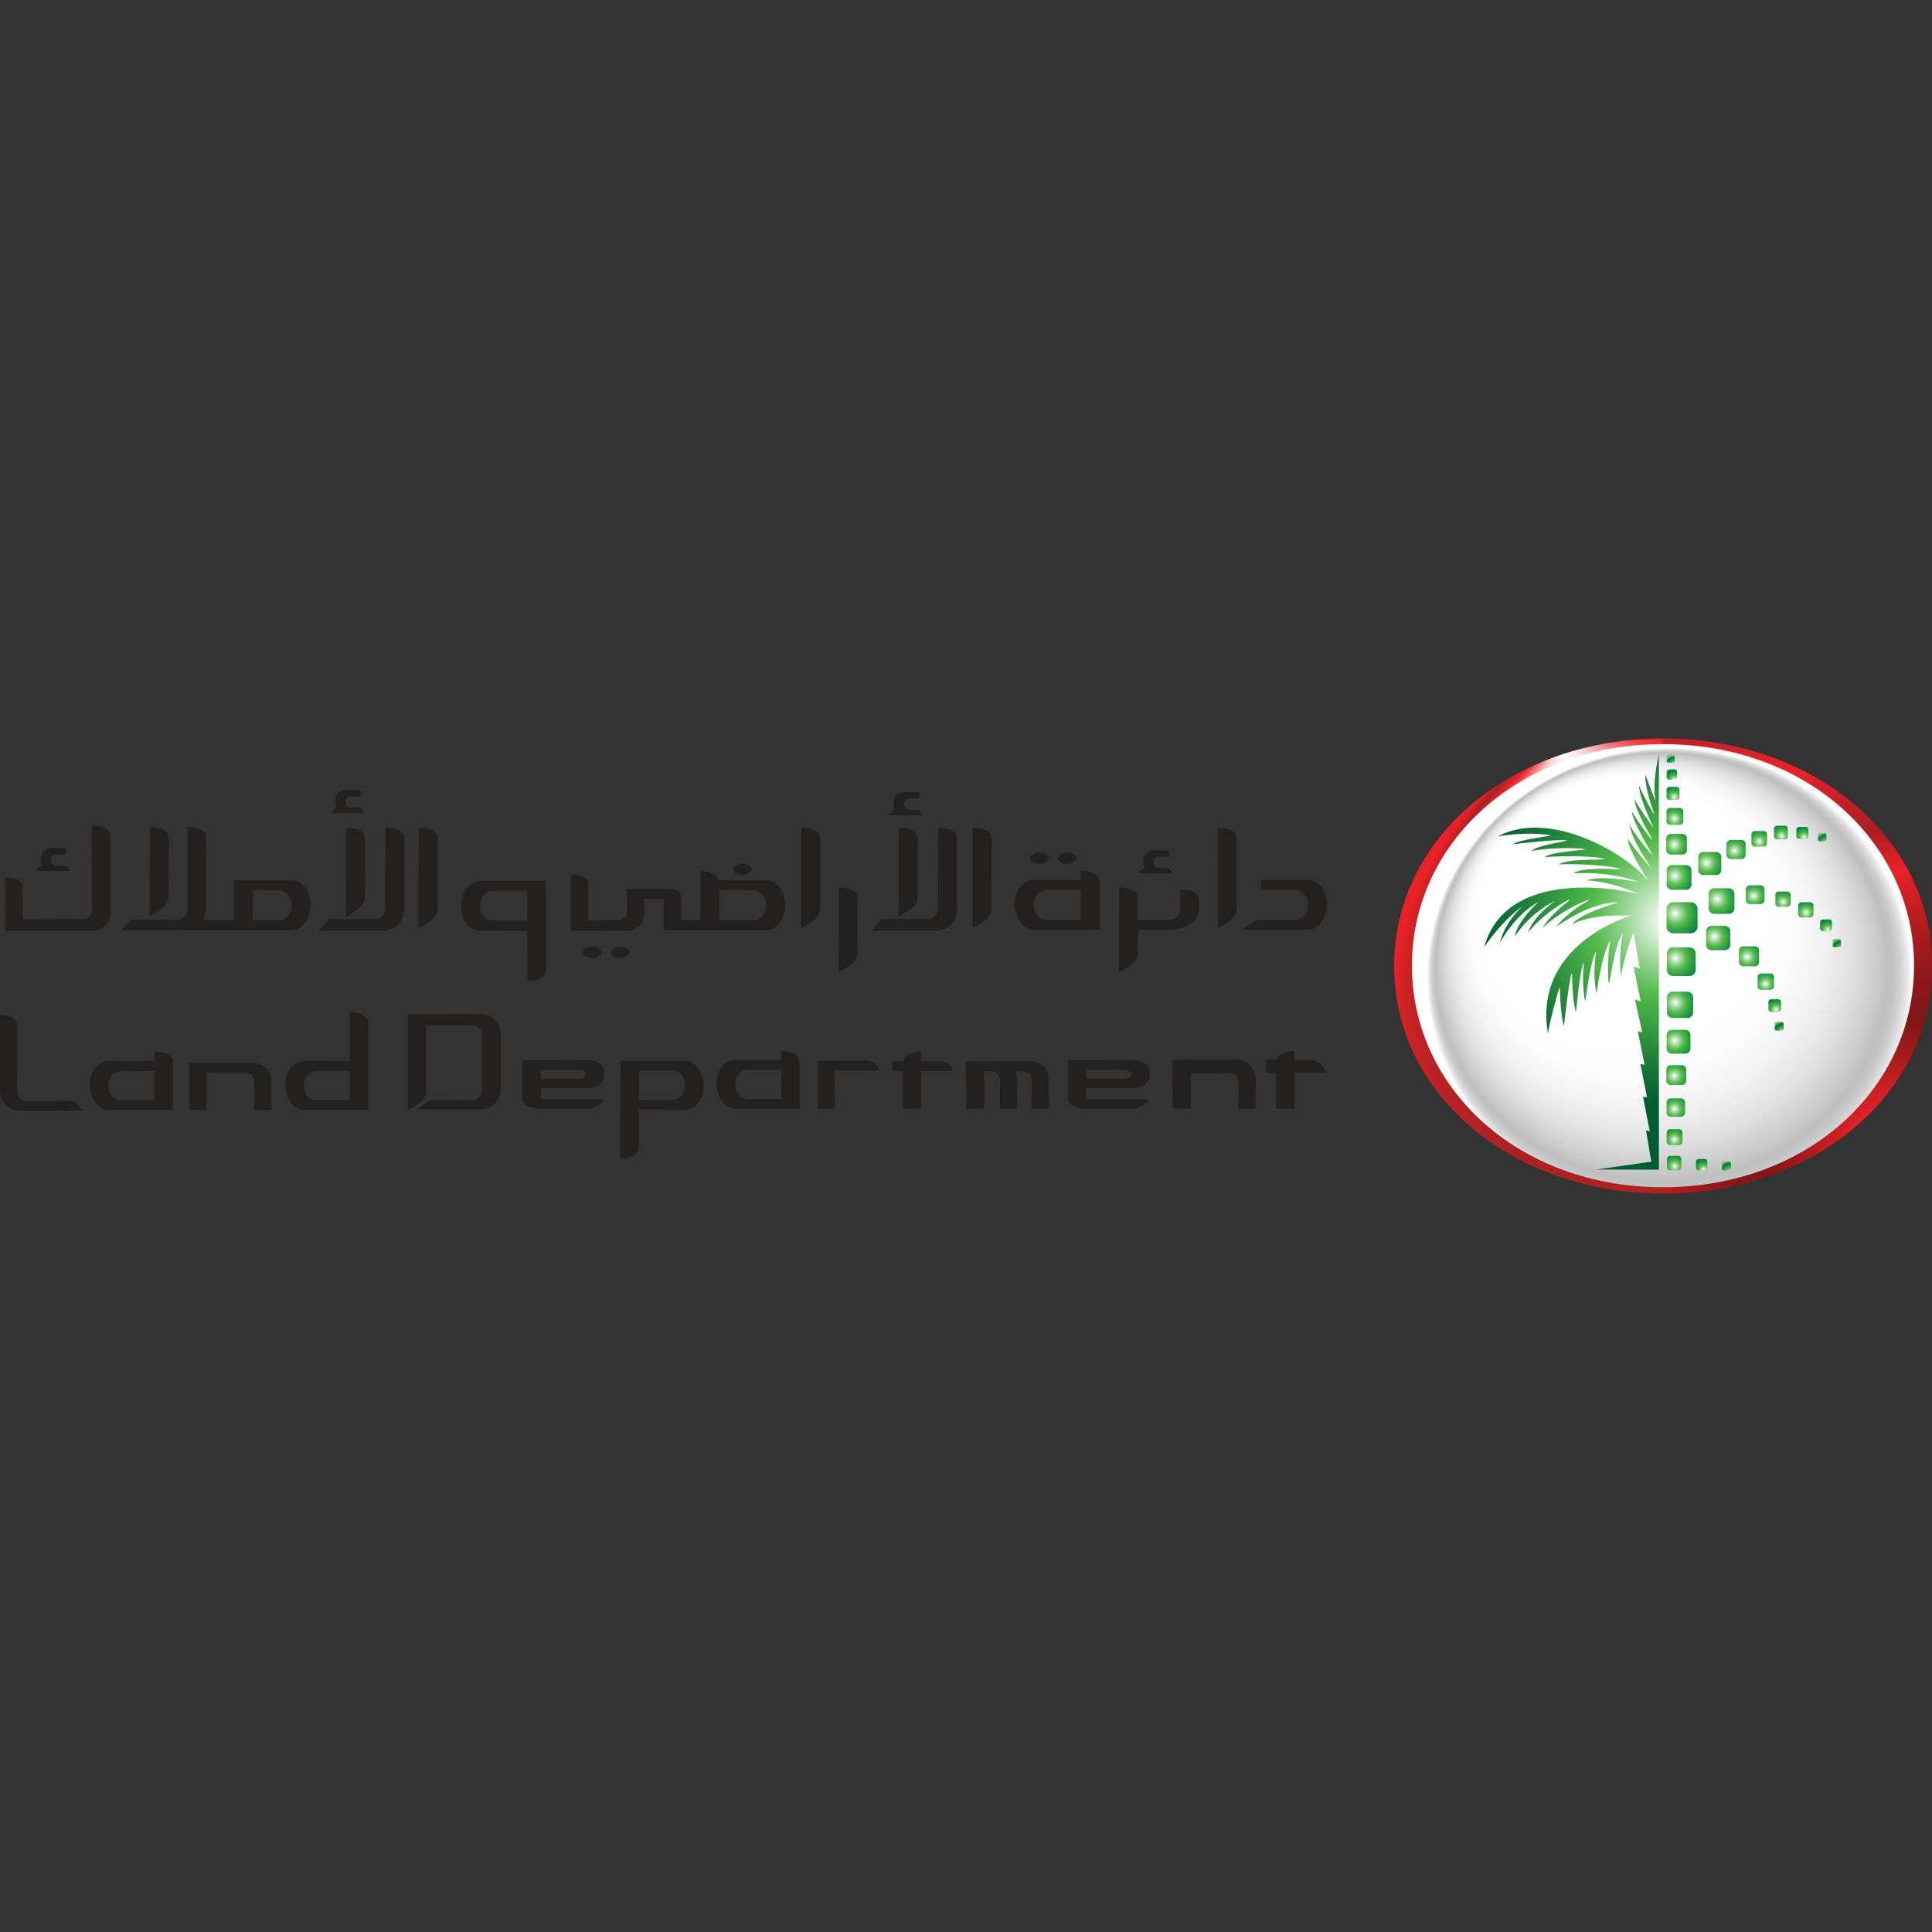 <?xml version="1.0" encoding="utf-8"?>
<!-- Generator: Adobe Illustrator 16.0.0, SVG Export Plug-In . SVG Version: 6.00 Build 0)  -->
<!DOCTYPE svg PUBLIC "-//W3C//DTD SVG 1.1//EN" "http://www.w3.org/Graphics/SVG/1.1/DTD/svg11.dtd">
<svg version="1.1" id="Layer_1" xmlns="http://www.w3.org/2000/svg" xmlns:xlink="http://www.w3.org/1999/xlink" x="0px" y="0px"
	 width="250px" height="250px" viewBox="0 0 250 250" enable-background="new 0 0 250 250" xml:space="preserve">
<rect x="0" y="0" width="250" height="250" fill="#333333" stroke="none"/>
<g id="XMLID_1_">
	<g id="XMLID_7024_">
		
			<radialGradient id="XMLID_3_" cx="-3972.023" cy="-4192.676" r="15.444" fx="-3978.121" fy="-4206.394" gradientTransform="matrix(3.887 0 0 4.157 15665.143 17582.799)" gradientUnits="userSpaceOnUse">
			<stop  offset="0" style="stop-color:#FFFFFF"/>
			<stop  offset="0.063" style="stop-color:#F9C0C1"/>
			<stop  offset="0.126" style="stop-color:#F4888B"/>
			<stop  offset="0.185" style="stop-color:#F05C60"/>
			<stop  offset="0.237" style="stop-color:#EC3C41"/>
			<stop  offset="0.281" style="stop-color:#EB292E"/>
			<stop  offset="0.311" style="stop-color:#EA2227"/>
			<stop  offset="0.479" style="stop-color:#AA2223"/>
			<stop  offset="0.599" style="stop-color:#E02226"/>
			<stop  offset="0.62" style="stop-color:#EA2227"/>
		</radialGradient>
		<path id="XMLID_2969_" fill="url(#XMLID_3_)" d="M215.187,154.446c-19.187,0-34.789-12.552-34.789-29.441
			c0-16.895,15.603-29.452,34.789-29.452"/>
		
			<radialGradient id="XMLID_4_" cx="-3371.799" cy="-3856.306" r="14.249" gradientTransform="matrix(4.578 0 0 4.5 15682.169 17502.668)" gradientUnits="userSpaceOnUse">
			<stop  offset="0.088" style="stop-color:#EA2227"/>
			<stop  offset="0.117" style="stop-color:#D82024"/>
			<stop  offset="0.218" style="stop-color:#9A191B"/>
			<stop  offset="0.266" style="stop-color:#821618"/>
			<stop  offset="0.319" style="stop-color:#871719"/>
			<stop  offset="0.381" style="stop-color:#95181B"/>
			<stop  offset="0.447" style="stop-color:#AC1B1E"/>
			<stop  offset="0.514" style="stop-color:#CC1E23"/>
			<stop  offset="0.568" style="stop-color:#EA2227"/>
			<stop  offset="0.651" style="stop-color:#AB1F24"/>
			<stop  offset="0.692" style="stop-color:#B82025"/>
			<stop  offset="0.768" style="stop-color:#D92226"/>
			<stop  offset="0.797" style="stop-color:#E82327"/>
			<stop  offset="0.841" style="stop-color:#DF2327"/>
			<stop  offset="0.912" style="stop-color:#C72227"/>
			<stop  offset="0.927" style="stop-color:#C12227"/>
		</radialGradient>
		<path id="XMLID_2968_" fill="url(#XMLID_4_)" d="M215.194,95.557c19.191,0,34.806,12.553,34.806,29.448
			c0,16.89-15.614,29.441-34.806,29.441"/>
		
			<radialGradient id="XMLID_5_" cx="-3378.324" cy="-4018.031" r="6.862" fx="-3381.593" fy="-4022.612" gradientTransform="matrix(4.578 0 0 4.331 15682.169 17528.658)" gradientUnits="userSpaceOnUse">
			<stop  offset="0.542" style="stop-color:#FFFFFF"/>
			<stop  offset="0.659" style="stop-color:#FCFCFC"/>
			<stop  offset="0.748" style="stop-color:#F2F2F2"/>
			<stop  offset="0.828" style="stop-color:#E2E2E2"/>
			<stop  offset="0.901" style="stop-color:#CBCBCB"/>
			<stop  offset="0.932" style="stop-color:#BFBFBF"/>
			<stop  offset="0.948" style="stop-color:#C4C4C4"/>
			<stop  offset="0.966" style="stop-color:#D1D1D1"/>
			<stop  offset="0.985" style="stop-color:#E7E7E7"/>
			<stop  offset="1" style="stop-color:#FFFFFF"/>
		</radialGradient>
		<path id="XMLID_2967_" fill="url(#XMLID_5_)" d="M247.678,124.958c0,15.839-13.737,28.669-32.491,28.669
			c-18.73,0-32.485-12.83-32.485-28.669c0-15.836,13.755-28.665,32.485-28.665C233.94,96.293,247.678,109.123,247.678,124.958z"/>
		
			<radialGradient id="XMLID_6_" cx="-3378.169" cy="-3795.254" r="1.105" fx="-3378.174" fy="-3795.272" gradientTransform="matrix(4.578 0 0 4.578 15682.169 17492.807)" gradientUnits="userSpaceOnUse">
			<stop  offset="0" style="stop-color:#FFFFFF"/>
			<stop  offset="0.08" style="stop-color:#CCEACA"/>
			<stop  offset="0.194" style="stop-color:#8ACF85"/>
			<stop  offset="0.276" style="stop-color:#60BE5A"/>
			<stop  offset="0.318" style="stop-color:#50B749"/>
			<stop  offset="0.443" style="stop-color:#32A246"/>
			<stop  offset="0.62" style="stop-color:#0E8842"/>
			<stop  offset="0.714" style="stop-color:#007E41"/>
			<stop  offset="0.744" style="stop-color:#078244"/>
			<stop  offset="0.788" style="stop-color:#1B8D4B"/>
			<stop  offset="0.841" style="stop-color:#3B9E58"/>
			<stop  offset="0.9" style="stop-color:#67B669"/>
			<stop  offset="0.932" style="stop-color:#82C573"/>
		</radialGradient>
		<path id="XMLID_2966_" fill="url(#XMLID_6_)" d="M219.668,119.895c0,0.481-0.387,0.871-0.869,0.871h-2.267
			c-0.492,0-0.881-0.389-0.881-0.871v-2.275c0-0.482,0.389-0.875,0.881-0.875h2.267c0.482,0,0.869,0.392,0.869,0.875V119.895z"/>
		
			<radialGradient id="XMLID_7_" cx="-3378.177" cy="-3796.316" r="0.883" fx="-3378.181" fy="-3796.33" gradientTransform="matrix(4.578 0 0 4.578 15682.169 17492.807)" gradientUnits="userSpaceOnUse">
			<stop  offset="0" style="stop-color:#FFFFFF"/>
			<stop  offset="0.08" style="stop-color:#CCEACA"/>
			<stop  offset="0.194" style="stop-color:#8ACF85"/>
			<stop  offset="0.276" style="stop-color:#60BE5A"/>
			<stop  offset="0.318" style="stop-color:#50B749"/>
			<stop  offset="0.443" style="stop-color:#32A246"/>
			<stop  offset="0.62" style="stop-color:#0E8842"/>
			<stop  offset="0.714" style="stop-color:#007E41"/>
			<stop  offset="0.744" style="stop-color:#078244"/>
			<stop  offset="0.788" style="stop-color:#1B8D4B"/>
			<stop  offset="0.841" style="stop-color:#3B9E58"/>
			<stop  offset="0.9" style="stop-color:#67B669"/>
			<stop  offset="0.932" style="stop-color:#82C573"/>
		</radialGradient>
		<path id="XMLID_2965_" fill="url(#XMLID_7_)" d="M218.876,114.442c0,0.389-0.31,0.7-0.7,0.7h-1.801c-0.389,0-0.71-0.311-0.71-0.7
			v-1.81c0-0.382,0.321-0.696,0.71-0.696h1.801c0.391,0,0.7,0.313,0.7,0.696V114.442z"/>
		
			<radialGradient id="XMLID_8_" cx="-3376.988" cy="-3795.659" r="0.915" fx="-3376.992" fy="-3795.674" gradientTransform="matrix(4.578 0 0 4.578 15682.169 17492.807)" gradientUnits="userSpaceOnUse">
			<stop  offset="0" style="stop-color:#FFFFFF"/>
			<stop  offset="0.08" style="stop-color:#CCEACA"/>
			<stop  offset="0.194" style="stop-color:#8ACF85"/>
			<stop  offset="0.276" style="stop-color:#60BE5A"/>
			<stop  offset="0.318" style="stop-color:#50B749"/>
			<stop  offset="0.443" style="stop-color:#32A246"/>
			<stop  offset="0.62" style="stop-color:#0E8842"/>
			<stop  offset="0.714" style="stop-color:#007E41"/>
			<stop  offset="0.744" style="stop-color:#078244"/>
			<stop  offset="0.788" style="stop-color:#1B8D4B"/>
			<stop  offset="0.841" style="stop-color:#3B9E58"/>
			<stop  offset="0.9" style="stop-color:#67B669"/>
			<stop  offset="0.932" style="stop-color:#82C573"/>
		</radialGradient>
		<path id="XMLID_2964_" fill="url(#XMLID_8_)" d="M224.435,117.537c0,0.394-0.329,0.718-0.746,0.718h-1.863
			c-0.397,0-0.723-0.324-0.723-0.718v-1.871c0-0.408,0.325-0.728,0.723-0.728h1.863c0.417,0,0.746,0.32,0.746,0.728V117.537z"/>
		
			<radialGradient id="XMLID_9_" cx="-3377.288" cy="-3796.688" r="0.821" fx="-3377.291" fy="-3796.701" gradientTransform="matrix(4.578 0 0 4.578 15682.169 17492.807)" gradientUnits="userSpaceOnUse">
			<stop  offset="0" style="stop-color:#FFFFFF"/>
			<stop  offset="0.08" style="stop-color:#CCEACA"/>
			<stop  offset="0.194" style="stop-color:#8ACF85"/>
			<stop  offset="0.276" style="stop-color:#60BE5A"/>
			<stop  offset="0.318" style="stop-color:#50B749"/>
			<stop  offset="0.443" style="stop-color:#32A246"/>
			<stop  offset="0.62" style="stop-color:#0E8842"/>
			<stop  offset="0.714" style="stop-color:#007E41"/>
			<stop  offset="0.744" style="stop-color:#078244"/>
			<stop  offset="0.788" style="stop-color:#1B8D4B"/>
			<stop  offset="0.841" style="stop-color:#3B9E58"/>
			<stop  offset="0.9" style="stop-color:#67B669"/>
			<stop  offset="0.932" style="stop-color:#82C573"/>
		</radialGradient>
		<path id="XMLID_2963_" fill="url(#XMLID_9_)" d="M222.736,112.571c0,0.364-0.302,0.658-0.657,0.658h-1.675
			c-0.363,0-0.649-0.293-0.649-0.658v-1.67c0-0.362,0.286-0.656,0.649-0.656h1.675c0.355,0,0.657,0.294,0.657,0.656V112.571z"/>
		
			<radialGradient id="XMLID_10_" cx="-3378.196" cy="-3797.942" r="0.6" fx="-3378.198" fy="-3797.952" gradientTransform="matrix(4.578 0 0 4.578 15682.169 17492.807)" gradientUnits="userSpaceOnUse">
			<stop  offset="0" style="stop-color:#FFFFFF"/>
			<stop  offset="0.08" style="stop-color:#CCEACA"/>
			<stop  offset="0.194" style="stop-color:#8ACF85"/>
			<stop  offset="0.276" style="stop-color:#60BE5A"/>
			<stop  offset="0.318" style="stop-color:#50B749"/>
			<stop  offset="0.443" style="stop-color:#32A246"/>
			<stop  offset="0.62" style="stop-color:#0E8842"/>
			<stop  offset="0.714" style="stop-color:#007E41"/>
			<stop  offset="0.744" style="stop-color:#078244"/>
			<stop  offset="0.788" style="stop-color:#1B8D4B"/>
			<stop  offset="0.841" style="stop-color:#3B9E58"/>
			<stop  offset="0.9" style="stop-color:#67B669"/>
			<stop  offset="0.932" style="stop-color:#82C573"/>
		</radialGradient>
		<path id="XMLID_2962_" fill="url(#XMLID_10_)" d="M217.822,106.263c0,0.26-0.219,0.472-0.475,0.472h-1.234
			c-0.262,0-0.468-0.212-0.468-0.472v-1.237c0-0.253,0.206-0.472,0.468-0.472h1.234c0.256,0,0.475,0.219,0.475,0.472V106.263z"/>
		
			<radialGradient id="XMLID_11_" cx="-3374.476" cy="-3795.282" r="0.543" fx="-3374.478" fy="-3795.291" gradientTransform="matrix(4.578 0 0 4.578 15682.169 17492.807)" gradientUnits="userSpaceOnUse">
			<stop  offset="0" style="stop-color:#FFFFFF"/>
			<stop  offset="0.08" style="stop-color:#CCEACA"/>
			<stop  offset="0.194" style="stop-color:#8ACF85"/>
			<stop  offset="0.276" style="stop-color:#60BE5A"/>
			<stop  offset="0.318" style="stop-color:#50B749"/>
			<stop  offset="0.443" style="stop-color:#32A246"/>
			<stop  offset="0.62" style="stop-color:#0E8842"/>
			<stop  offset="0.714" style="stop-color:#007E41"/>
			<stop  offset="0.744" style="stop-color:#078244"/>
			<stop  offset="0.788" style="stop-color:#1B8D4B"/>
			<stop  offset="0.841" style="stop-color:#3B9E58"/>
			<stop  offset="0.9" style="stop-color:#67B669"/>
			<stop  offset="0.932" style="stop-color:#82C573"/>
		</radialGradient>
		<path id="XMLID_2961_" fill="url(#XMLID_11_)" d="M234.663,118.287c0,0.236-0.194,0.431-0.427,0.431h-1.111
			c-0.24,0-0.435-0.194-0.435-0.431v-1.108c0-0.238,0.194-0.434,0.435-0.434h1.111c0.232,0,0.427,0.196,0.427,0.434V118.287z"/>
		
			<radialGradient id="XMLID_12_" cx="-3375.797" cy="-3797.292" r="0.553" fx="-3375.8" fy="-3797.301" gradientTransform="matrix(4.578 0 0 4.578 15682.169 17492.807)" gradientUnits="userSpaceOnUse">
			<stop  offset="0" style="stop-color:#FFFFFF"/>
			<stop  offset="0.08" style="stop-color:#CCEACA"/>
			<stop  offset="0.194" style="stop-color:#8ACF85"/>
			<stop  offset="0.276" style="stop-color:#60BE5A"/>
			<stop  offset="0.318" style="stop-color:#50B749"/>
			<stop  offset="0.443" style="stop-color:#32A246"/>
			<stop  offset="0.62" style="stop-color:#0E8842"/>
			<stop  offset="0.714" style="stop-color:#007E41"/>
			<stop  offset="0.744" style="stop-color:#078244"/>
			<stop  offset="0.788" style="stop-color:#1B8D4B"/>
			<stop  offset="0.841" style="stop-color:#3B9E58"/>
			<stop  offset="0.9" style="stop-color:#67B669"/>
			<stop  offset="0.932" style="stop-color:#82C573"/>
		</radialGradient>
		<path id="XMLID_2960_" fill="url(#XMLID_12_)" d="M228.645,109.112c0,0.243-0.197,0.437-0.436,0.437h-1.139
			c-0.24,0-0.435-0.194-0.435-0.437v-1.14c0-0.241,0.194-0.433,0.435-0.433h1.139c0.238,0,0.436,0.192,0.436,0.433V109.112z"/>
		
			<radialGradient id="XMLID_13_" cx="-3375.163" cy="-3797.447" r="0.489" fx="-3375.165" fy="-3797.455" gradientTransform="matrix(4.578 0 0 4.578 15682.169 17492.807)" gradientUnits="userSpaceOnUse">
			<stop  offset="0" style="stop-color:#FFFFFF"/>
			<stop  offset="0.08" style="stop-color:#CCEACA"/>
			<stop  offset="0.194" style="stop-color:#8ACF85"/>
			<stop  offset="0.276" style="stop-color:#60BE5A"/>
			<stop  offset="0.318" style="stop-color:#50B749"/>
			<stop  offset="0.443" style="stop-color:#32A246"/>
			<stop  offset="0.62" style="stop-color:#0E8842"/>
			<stop  offset="0.714" style="stop-color:#007E41"/>
			<stop  offset="0.744" style="stop-color:#078244"/>
			<stop  offset="0.788" style="stop-color:#1B8D4B"/>
			<stop  offset="0.841" style="stop-color:#3B9E58"/>
			<stop  offset="0.9" style="stop-color:#67B669"/>
			<stop  offset="0.932" style="stop-color:#82C573"/>
		</radialGradient>
		<path id="XMLID_2959_" fill="url(#XMLID_13_)" d="M231.337,108.243c0,0.215-0.162,0.378-0.383,0.378h-1.014
			c-0.203,0-0.388-0.163-0.388-0.378v-1.007c0-0.217,0.185-0.391,0.388-0.391h1.014c0.221,0,0.383,0.174,0.383,0.391V108.243z"/>
		
			<radialGradient id="XMLID_14_" cx="-3375.121" cy="-3795.582" r="0.541" fx="-3375.123" fy="-3795.591" gradientTransform="matrix(4.578 0 0 4.578 15682.169 17492.807)" gradientUnits="userSpaceOnUse">
			<stop  offset="0" style="stop-color:#FFFFFF"/>
			<stop  offset="0.08" style="stop-color:#CCEACA"/>
			<stop  offset="0.194" style="stop-color:#8ACF85"/>
			<stop  offset="0.276" style="stop-color:#60BE5A"/>
			<stop  offset="0.318" style="stop-color:#50B749"/>
			<stop  offset="0.443" style="stop-color:#32A246"/>
			<stop  offset="0.62" style="stop-color:#0E8842"/>
			<stop  offset="0.714" style="stop-color:#007E41"/>
			<stop  offset="0.744" style="stop-color:#078244"/>
			<stop  offset="0.788" style="stop-color:#1B8D4B"/>
			<stop  offset="0.841" style="stop-color:#3B9E58"/>
			<stop  offset="0.9" style="stop-color:#67B669"/>
			<stop  offset="0.932" style="stop-color:#82C573"/>
		</radialGradient>
		<path id="XMLID_2958_" fill="url(#XMLID_14_)" d="M231.7,116.914c0,0.236-0.185,0.427-0.427,0.427h-1.117
			c-0.232,0-0.419-0.191-0.419-0.427v-1.107c0-0.241,0.187-0.437,0.419-0.437h1.117c0.242,0,0.427,0.195,0.427,0.437V116.914z"/>
		
			<radialGradient id="XMLID_15_" cx="-3378.201" cy="-3798.546" r="0.463" fx="-3378.203" fy="-3798.553" gradientTransform="matrix(4.578 0 0 4.578 15682.169 17492.807)" gradientUnits="userSpaceOnUse">
			<stop  offset="0" style="stop-color:#FFFFFF"/>
			<stop  offset="0.08" style="stop-color:#CCEACA"/>
			<stop  offset="0.194" style="stop-color:#8ACF85"/>
			<stop  offset="0.276" style="stop-color:#60BE5A"/>
			<stop  offset="0.318" style="stop-color:#50B749"/>
			<stop  offset="0.443" style="stop-color:#32A246"/>
			<stop  offset="0.62" style="stop-color:#0E8842"/>
			<stop  offset="0.714" style="stop-color:#007E41"/>
			<stop  offset="0.744" style="stop-color:#078244"/>
			<stop  offset="0.788" style="stop-color:#1B8D4B"/>
			<stop  offset="0.841" style="stop-color:#3B9E58"/>
			<stop  offset="0.9" style="stop-color:#67B669"/>
			<stop  offset="0.932" style="stop-color:#82C573"/>
		</radialGradient>
		<path id="XMLID_2957_" fill="url(#XMLID_15_)" d="M217.326,103.141c0,0.199-0.165,0.372-0.363,0.372H216
			c-0.194,0-0.349-0.173-0.349-0.372v-0.951c0-0.204,0.154-0.369,0.349-0.369h0.963c0.198,0,0.363,0.166,0.363,0.369V103.141z"/>
		
			<radialGradient id="XMLID_16_" cx="-3374.533" cy="-3797.416" r="0.428" fx="-3374.534" fy="-3797.422" gradientTransform="matrix(4.578 0 0 4.578 15682.169 17492.807)" gradientUnits="userSpaceOnUse">
			<stop  offset="0" style="stop-color:#FFFFFF"/>
			<stop  offset="0.08" style="stop-color:#CCEACA"/>
			<stop  offset="0.194" style="stop-color:#8ACF85"/>
			<stop  offset="0.276" style="stop-color:#60BE5A"/>
			<stop  offset="0.318" style="stop-color:#50B749"/>
			<stop  offset="0.443" style="stop-color:#32A246"/>
			<stop  offset="0.62" style="stop-color:#0E8842"/>
			<stop  offset="0.714" style="stop-color:#007E41"/>
			<stop  offset="0.744" style="stop-color:#078244"/>
			<stop  offset="0.788" style="stop-color:#1B8D4B"/>
			<stop  offset="0.841" style="stop-color:#3B9E58"/>
			<stop  offset="0.9" style="stop-color:#67B669"/>
			<stop  offset="0.932" style="stop-color:#82C573"/>
		</radialGradient>
		<path id="XMLID_2956_" fill="url(#XMLID_16_)" d="M234.009,108.222c0,0.179-0.146,0.337-0.332,0.337h-0.883
			c-0.181,0-0.34-0.158-0.34-0.337v-0.882c0-0.184,0.159-0.334,0.34-0.334h0.883c0.187,0,0.332,0.151,0.332,0.334V108.222z"/>
		
			<radialGradient id="XMLID_17_" cx="-3373.861" cy="-3794.801" r="0.418" fx="-3373.863" fy="-3794.808" gradientTransform="matrix(4.578 0 0 4.578 15682.169 17492.807)" gradientUnits="userSpaceOnUse">
			<stop  offset="0" style="stop-color:#FFFFFF"/>
			<stop  offset="0.08" style="stop-color:#CCEACA"/>
			<stop  offset="0.194" style="stop-color:#8ACF85"/>
			<stop  offset="0.276" style="stop-color:#60BE5A"/>
			<stop  offset="0.318" style="stop-color:#50B749"/>
			<stop  offset="0.443" style="stop-color:#32A246"/>
			<stop  offset="0.62" style="stop-color:#0E8842"/>
			<stop  offset="0.714" style="stop-color:#007E41"/>
			<stop  offset="0.744" style="stop-color:#078244"/>
			<stop  offset="0.788" style="stop-color:#1B8D4B"/>
			<stop  offset="0.841" style="stop-color:#3B9E58"/>
			<stop  offset="0.9" style="stop-color:#67B669"/>
			<stop  offset="0.932" style="stop-color:#82C573"/>
		</radialGradient>
		<path id="XMLID_2955_" fill="url(#XMLID_17_)" d="M237.055,120.169c0,0.183-0.157,0.32-0.335,0.32h-0.861
			c-0.181,0-0.332-0.137-0.332-0.32v-0.861c0-0.181,0.151-0.333,0.332-0.333h0.861c0.178,0,0.335,0.153,0.335,0.333V120.169z"/>
		
			<radialGradient id="XMLID_18_" cx="-3373.93" cy="-3797.255" r="0.303" fx="-3373.931" fy="-3797.26" gradientTransform="matrix(4.578 0 0 4.578 15682.169 17492.807)" gradientUnits="userSpaceOnUse">
			<stop  offset="0" style="stop-color:#FFFFFF"/>
			<stop  offset="0.08" style="stop-color:#CCEACA"/>
			<stop  offset="0.194" style="stop-color:#8ACF85"/>
			<stop  offset="0.276" style="stop-color:#60BE5A"/>
			<stop  offset="0.318" style="stop-color:#50B749"/>
			<stop  offset="0.443" style="stop-color:#32A246"/>
			<stop  offset="0.62" style="stop-color:#0E8842"/>
			<stop  offset="0.714" style="stop-color:#007E41"/>
			<stop  offset="0.744" style="stop-color:#078244"/>
			<stop  offset="0.788" style="stop-color:#1B8D4B"/>
			<stop  offset="0.841" style="stop-color:#3B9E58"/>
			<stop  offset="0.9" style="stop-color:#67B669"/>
			<stop  offset="0.932" style="stop-color:#82C573"/>
		</radialGradient>
		<path id="XMLID_2954_" fill="url(#XMLID_18_)" d="M236.338,108.626c0,0.128-0.112,0.24-0.233,0.24h-0.624
			c-0.133,0-0.241-0.112-0.241-0.24v-0.618c0-0.13,0.108-0.24,0.241-0.24h0.624c0.121,0,0.233,0.11,0.233,0.24V108.626z"/>
		
			<radialGradient id="XMLID_19_" cx="-3373.514" cy="-3794.258" r="0.296" fx="-3373.515" fy="-3794.263" gradientTransform="matrix(4.578 0 0 4.578 15682.169 17492.807)" gradientUnits="userSpaceOnUse">
			<stop  offset="0" style="stop-color:#FFFFFF"/>
			<stop  offset="0.08" style="stop-color:#CCEACA"/>
			<stop  offset="0.194" style="stop-color:#8ACF85"/>
			<stop  offset="0.276" style="stop-color:#60BE5A"/>
			<stop  offset="0.318" style="stop-color:#50B749"/>
			<stop  offset="0.443" style="stop-color:#32A246"/>
			<stop  offset="0.62" style="stop-color:#0E8842"/>
			<stop  offset="0.714" style="stop-color:#007E41"/>
			<stop  offset="0.744" style="stop-color:#078244"/>
			<stop  offset="0.788" style="stop-color:#1B8D4B"/>
			<stop  offset="0.841" style="stop-color:#3B9E58"/>
			<stop  offset="0.9" style="stop-color:#67B669"/>
			<stop  offset="0.932" style="stop-color:#82C573"/>
		</radialGradient>
		<path id="XMLID_2953_" fill="url(#XMLID_19_)" d="M238.22,122.33c0,0.129-0.107,0.24-0.24,0.24h-0.6
			c-0.137,0-0.232-0.111-0.232-0.24v-0.61c0-0.122,0.096-0.232,0.232-0.232h0.6c0.133,0,0.24,0.11,0.24,0.232V122.33z"/>
		
			<radialGradient id="XMLID_20_" cx="-3378.197" cy="-3797.202" r="0.735" fx="-3378.2" fy="-3797.214" gradientTransform="matrix(4.578 0 0 4.578 15682.169 17492.807)" gradientUnits="userSpaceOnUse">
			<stop  offset="0" style="stop-color:#FFFFFF"/>
			<stop  offset="0.08" style="stop-color:#CCEACA"/>
			<stop  offset="0.194" style="stop-color:#8ACF85"/>
			<stop  offset="0.276" style="stop-color:#60BE5A"/>
			<stop  offset="0.318" style="stop-color:#50B749"/>
			<stop  offset="0.443" style="stop-color:#32A246"/>
			<stop  offset="0.62" style="stop-color:#0E8842"/>
			<stop  offset="0.714" style="stop-color:#007E41"/>
			<stop  offset="0.744" style="stop-color:#078244"/>
			<stop  offset="0.788" style="stop-color:#1B8D4B"/>
			<stop  offset="0.841" style="stop-color:#3B9E58"/>
			<stop  offset="0.9" style="stop-color:#67B669"/>
			<stop  offset="0.932" style="stop-color:#82C573"/>
		</radialGradient>
		<path id="XMLID_2952_" fill="url(#XMLID_20_)" d="M218.286,109.999c0,0.326-0.266,0.582-0.573,0.582h-1.518
			c-0.322,0-0.586-0.256-0.586-0.582v-1.511c0-0.317,0.264-0.575,0.586-0.575h1.518c0.308,0,0.573,0.258,0.573,0.575V109.999z"/>
		
			<radialGradient id="XMLID_21_" cx="-3377.064" cy="-3794.597" r="0.864" fx="-3377.068" fy="-3794.611" gradientTransform="matrix(4.578 0 0 4.578 15682.169 17492.807)" gradientUnits="userSpaceOnUse">
			<stop  offset="0" style="stop-color:#FFFFFF"/>
			<stop  offset="0.08" style="stop-color:#CCEACA"/>
			<stop  offset="0.194" style="stop-color:#8ACF85"/>
			<stop  offset="0.276" style="stop-color:#60BE5A"/>
			<stop  offset="0.318" style="stop-color:#50B749"/>
			<stop  offset="0.443" style="stop-color:#32A246"/>
			<stop  offset="0.62" style="stop-color:#0E8842"/>
			<stop  offset="0.714" style="stop-color:#007E41"/>
			<stop  offset="0.744" style="stop-color:#078244"/>
			<stop  offset="0.788" style="stop-color:#1B8D4B"/>
			<stop  offset="0.841" style="stop-color:#3B9E58"/>
			<stop  offset="0.9" style="stop-color:#67B669"/>
			<stop  offset="0.932" style="stop-color:#82C573"/>
		</radialGradient>
		<path id="XMLID_2951_" fill="url(#XMLID_21_)" d="M223.901,122.267c0,0.375-0.313,0.686-0.683,0.686h-1.767
			c-0.377,0-0.687-0.311-0.687-0.686v-1.775c0-0.375,0.31-0.683,0.687-0.683h1.767c0.369,0,0.683,0.308,0.683,0.683V122.267z"/>
		
			<radialGradient id="XMLID_22_" cx="-3375.621" cy="-3793.265" r="0.583" fx="-3375.624" fy="-3793.275" gradientTransform="matrix(4.578 0 0 4.578 15682.169 17492.807)" gradientUnits="userSpaceOnUse">
			<stop  offset="0" style="stop-color:#FFFFFF"/>
			<stop  offset="0.08" style="stop-color:#CCEACA"/>
			<stop  offset="0.194" style="stop-color:#8ACF85"/>
			<stop  offset="0.276" style="stop-color:#60BE5A"/>
			<stop  offset="0.318" style="stop-color:#50B749"/>
			<stop  offset="0.443" style="stop-color:#32A246"/>
			<stop  offset="0.62" style="stop-color:#0E8842"/>
			<stop  offset="0.714" style="stop-color:#007E41"/>
			<stop  offset="0.744" style="stop-color:#078244"/>
			<stop  offset="0.788" style="stop-color:#1B8D4B"/>
			<stop  offset="0.841" style="stop-color:#3B9E58"/>
			<stop  offset="0.9" style="stop-color:#67B669"/>
			<stop  offset="0.932" style="stop-color:#82C573"/>
		</radialGradient>
		<path id="XMLID_2950_" fill="url(#XMLID_22_)" d="M229.559,127.629c0,0.253-0.204,0.456-0.464,0.456h-1.195
			c-0.26,0-0.466-0.202-0.466-0.456v-1.202c0-0.252,0.206-0.457,0.466-0.457h1.195c0.26,0,0.464,0.205,0.464,0.457V127.629z"/>
		
			<radialGradient id="XMLID_23_" cx="-3375.322" cy="-3792.544" r="0.45" fx="-3375.323" fy="-3792.551" gradientTransform="matrix(4.578 0 0 4.578 15682.169 17492.807)" gradientUnits="userSpaceOnUse">
			<stop  offset="0" style="stop-color:#FFFFFF"/>
			<stop  offset="0.08" style="stop-color:#CCEACA"/>
			<stop  offset="0.194" style="stop-color:#8ACF85"/>
			<stop  offset="0.276" style="stop-color:#60BE5A"/>
			<stop  offset="0.318" style="stop-color:#50B749"/>
			<stop  offset="0.443" style="stop-color:#32A246"/>
			<stop  offset="0.62" style="stop-color:#0E8842"/>
			<stop  offset="0.714" style="stop-color:#007E41"/>
			<stop  offset="0.744" style="stop-color:#078244"/>
			<stop  offset="0.788" style="stop-color:#1B8D4B"/>
			<stop  offset="0.841" style="stop-color:#3B9E58"/>
			<stop  offset="0.9" style="stop-color:#67B669"/>
			<stop  offset="0.932" style="stop-color:#82C573"/>
		</radialGradient>
		<path id="XMLID_2949_" fill="url(#XMLID_23_)" d="M230.47,130.577c0,0.202-0.158,0.361-0.365,0.361h-0.923
			c-0.192,0-0.347-0.16-0.347-0.361v-0.926c0-0.188,0.154-0.347,0.347-0.347h0.923c0.207,0,0.365,0.159,0.365,0.347V130.577z"/>
		
			<radialGradient id="XMLID_24_" cx="-3375.151" cy="-3791.913" r="0.317" fx="-3375.153" fy="-3791.918" gradientTransform="matrix(4.578 0 0 4.578 15682.169 17492.807)" gradientUnits="userSpaceOnUse">
			<stop  offset="0" style="stop-color:#FFFFFF"/>
			<stop  offset="0.08" style="stop-color:#CCEACA"/>
			<stop  offset="0.194" style="stop-color:#8ACF85"/>
			<stop  offset="0.276" style="stop-color:#60BE5A"/>
			<stop  offset="0.318" style="stop-color:#50B749"/>
			<stop  offset="0.443" style="stop-color:#32A246"/>
			<stop  offset="0.62" style="stop-color:#0E8842"/>
			<stop  offset="0.714" style="stop-color:#007E41"/>
			<stop  offset="0.744" style="stop-color:#078244"/>
			<stop  offset="0.788" style="stop-color:#1B8D4B"/>
			<stop  offset="0.841" style="stop-color:#3B9E58"/>
			<stop  offset="0.9" style="stop-color:#67B669"/>
			<stop  offset="0.932" style="stop-color:#82C573"/>
		</radialGradient>
		<path id="XMLID_2948_" fill="url(#XMLID_24_)" d="M230.801,133.117c0,0.144-0.116,0.253-0.246,0.253h-0.65
			c-0.143,0-0.26-0.109-0.26-0.253v-0.657c0-0.131,0.117-0.238,0.26-0.238h0.65c0.13,0,0.246,0.107,0.246,0.238V133.117z"/>
		
			<radialGradient id="XMLID_25_" cx="-3376.643" cy="-3787.966" r="0.319" fx="-3376.644" fy="-3787.971" gradientTransform="matrix(4.578 0 0 4.578 15682.169 17492.807)" gradientUnits="userSpaceOnUse">
			<stop  offset="0" style="stop-color:#FFFFFF"/>
			<stop  offset="0.08" style="stop-color:#CCEACA"/>
			<stop  offset="0.194" style="stop-color:#8ACF85"/>
			<stop  offset="0.276" style="stop-color:#60BE5A"/>
			<stop  offset="0.318" style="stop-color:#50B749"/>
			<stop  offset="0.443" style="stop-color:#32A246"/>
			<stop  offset="0.62" style="stop-color:#0E8842"/>
			<stop  offset="0.714" style="stop-color:#007E41"/>
			<stop  offset="0.744" style="stop-color:#078244"/>
			<stop  offset="0.788" style="stop-color:#1B8D4B"/>
			<stop  offset="0.841" style="stop-color:#3B9E58"/>
			<stop  offset="0.9" style="stop-color:#67B669"/>
			<stop  offset="0.932" style="stop-color:#82C573"/>
		</radialGradient>
		<path id="XMLID_2947_" fill="url(#XMLID_25_)" d="M223.984,151.188c0,0.146-0.123,0.258-0.26,0.258h-0.649
			c-0.131,0-0.258-0.111-0.258-0.258v-0.648c0-0.138,0.127-0.25,0.258-0.25h0.649c0.137,0,0.26,0.112,0.26,0.25V151.188z"/>
		
			<radialGradient id="XMLID_26_" cx="-3376.142" cy="-3794.029" r="0.716" fx="-3376.144" fy="-3794.041" gradientTransform="matrix(4.578 0 0 4.578 15682.169 17492.807)" gradientUnits="userSpaceOnUse">
			<stop  offset="0" style="stop-color:#FFFFFF"/>
			<stop  offset="0.08" style="stop-color:#CCEACA"/>
			<stop  offset="0.194" style="stop-color:#8ACF85"/>
			<stop  offset="0.276" style="stop-color:#60BE5A"/>
			<stop  offset="0.318" style="stop-color:#50B749"/>
			<stop  offset="0.443" style="stop-color:#32A246"/>
			<stop  offset="0.62" style="stop-color:#0E8842"/>
			<stop  offset="0.714" style="stop-color:#007E41"/>
			<stop  offset="0.744" style="stop-color:#078244"/>
			<stop  offset="0.788" style="stop-color:#1B8D4B"/>
			<stop  offset="0.841" style="stop-color:#3B9E58"/>
			<stop  offset="0.9" style="stop-color:#67B669"/>
			<stop  offset="0.932" style="stop-color:#82C573"/>
		</radialGradient>
		<path id="XMLID_2946_" fill="url(#XMLID_26_)" d="M227.626,124.486c0,0.304-0.248,0.555-0.567,0.555H225.6
			c-0.327,0-0.577-0.251-0.577-0.555v-1.475c0-0.31,0.25-0.567,0.577-0.567h1.459c0.319,0,0.567,0.258,0.567,0.567V124.486z"/>
		
			<radialGradient id="XMLID_27_" cx="-3375.951" cy="-3795.754" r="0.667" fx="-3375.954" fy="-3795.765" gradientTransform="matrix(4.578 0 0 4.578 15682.169 17492.807)" gradientUnits="userSpaceOnUse">
			<stop  offset="0" style="stop-color:#FFFFFF"/>
			<stop  offset="0.08" style="stop-color:#CCEACA"/>
			<stop  offset="0.194" style="stop-color:#8ACF85"/>
			<stop  offset="0.276" style="stop-color:#60BE5A"/>
			<stop  offset="0.318" style="stop-color:#50B749"/>
			<stop  offset="0.443" style="stop-color:#32A246"/>
			<stop  offset="0.62" style="stop-color:#0E8842"/>
			<stop  offset="0.714" style="stop-color:#007E41"/>
			<stop  offset="0.744" style="stop-color:#078244"/>
			<stop  offset="0.788" style="stop-color:#1B8D4B"/>
			<stop  offset="0.841" style="stop-color:#3B9E58"/>
			<stop  offset="0.9" style="stop-color:#67B669"/>
			<stop  offset="0.932" style="stop-color:#82C573"/>
		</radialGradient>
		<path id="XMLID_2945_" fill="url(#XMLID_27_)" d="M228.324,116.458c0,0.291-0.246,0.527-0.535,0.527h-1.359
			c-0.296,0-0.524-0.236-0.524-0.527v-1.371c0-0.295,0.229-0.533,0.524-0.533h1.359c0.289,0,0.535,0.237,0.535,0.533V116.458z"/>
		
			<radialGradient id="XMLID_28_" cx="-3376.496" cy="-3797.035" r="0.68" fx="-3376.498" fy="-3797.046" gradientTransform="matrix(4.578 0 0 4.578 15682.169 17492.807)" gradientUnits="userSpaceOnUse">
			<stop  offset="0" style="stop-color:#FFFFFF"/>
			<stop  offset="0.08" style="stop-color:#CCEACA"/>
			<stop  offset="0.194" style="stop-color:#8ACF85"/>
			<stop  offset="0.276" style="stop-color:#60BE5A"/>
			<stop  offset="0.318" style="stop-color:#50B749"/>
			<stop  offset="0.443" style="stop-color:#32A246"/>
			<stop  offset="0.62" style="stop-color:#0E8842"/>
			<stop  offset="0.714" style="stop-color:#007E41"/>
			<stop  offset="0.744" style="stop-color:#078244"/>
			<stop  offset="0.788" style="stop-color:#1B8D4B"/>
			<stop  offset="0.841" style="stop-color:#3B9E58"/>
			<stop  offset="0.9" style="stop-color:#67B669"/>
			<stop  offset="0.932" style="stop-color:#82C573"/>
		</radialGradient>
		<path id="XMLID_2944_" fill="url(#XMLID_28_)" d="M225.882,110.618c0,0.299-0.242,0.542-0.538,0.542h-1.396
			c-0.298,0-0.537-0.243-0.537-0.542v-1.392c0-0.297,0.239-0.539,0.537-0.539h1.396c0.296,0,0.538,0.241,0.538,0.539V110.618z"/>
		
			<radialGradient id="XMLID_29_" cx="-3378.391" cy="-3795.283" r="7.515" fx="-3378.274" fy="-3795.071" gradientTransform="matrix(4.578 0 0 4.578 15682.169 17492.807)" gradientUnits="userSpaceOnUse">
			<stop  offset="0.021" style="stop-color:#FFFFFF"/>
			<stop  offset="0.063" style="stop-color:#E2F3E1"/>
			<stop  offset="0.182" style="stop-color:#94D390"/>
			<stop  offset="0.266" style="stop-color:#63BF5D"/>
			<stop  offset="0.307" style="stop-color:#50B749"/>
			<stop  offset="0.328" style="stop-color:#4BB248"/>
			<stop  offset="0.589" style="stop-color:#157437"/>
			<stop  offset="0.714" style="stop-color:#005C31"/>
		</radialGradient>
		<path id="XMLID_2943_" fill="url(#XMLID_29_)" d="M211.393,120.662l0.789,4.639l-0.8-0.238l0.919,4.497l-0.738-0.219l0.932,4.234
			l-0.566-0.143l0.878,4.342l-0.54-0.087l0.855,4.29l-0.507-0.03l0.861,4.458l-0.481-0.141l0.679,4.059l-7.127,1.015l8.113,0.018
			V97.636c0,0-0.897,3.532-0.445,5.924c0.036,0.241-0.875-2.127-1.306-3.305c-0.103,1.274,0.669,3.79,1.171,5.122
			c-0.087,0.094-1.375-2.342-1.99-3.691c0.044,1.637,1.886,5.45,1.886,5.45s-1.561-2.075-2.476-3.71
			c0.136,1.583,2.328,5.207,2.328,5.207c-0.038,0.206-1.6-1.882-2.671-3.623c0.043,1.254,2.642,5.46,2.633,5.625
			c0,0-1.656-1.759-2.937-3.914c0.21,1.233,1.014,2.891,2.855,5.694c0,0-2.161-2.426-3.082-3.871
			c0.153,1.687,2.713,5.499,2.713,5.499c-2.621-3.415-12.661-9.462-19.526-5.813c2.535-0.474,5.662-0.399,6.775-0.147
			c0.479,0.102-3.828,0.476-4.811,1.155c0,0,6.172-0.726,6.986-0.473c-0.521,0.194-3.88,0.621-4.568,1.357
			c2.008-0.44,5.811-0.476,7.047-0.22c0.146,0.06-4.509,0.316-5.368,1c0,0,5.491-0.373,7.935,0.277
			c-1.263,0.136-4.658-0.102-6.137,0.669c1.711-0.077,6.499,0.033,8.206,0.657c-0.929-0.003-4.86-0.376-6.353,0.508
			c3.897-0.256,7.389,0.627,8.446,1.097c-0.885-0.129-4.747-0.861-6.674-0.184c3.144,0.123,6.108,1.473,6.779,1.762
			c-2.678-0.682-17.131-3.386-20.019,6.849c2.802-3.985,4.974-5.253,4.974-5.253s-2.201,1.766-2.936,4.688
			c2.274-3.962,4.966-5.25,4.966-5.25s-2.688,2.407-3.045,4.457c2.05-3.151,5.176-4.589,5.176-4.589s-2.8,1.982-3.457,4.066
			c1.786-2.25,4.862-4.13,5.356-4.247c0.467-0.116-2.187,1.473-3.519,3.73c1.48-1.563,4.728-3.392,6.214-3.742
			c-0.938,0.537-2.761,1.52-4.445,3.53c2.183-1.477,5.23-3.198,8.122-3.159c0,0-4.657,1.253-6.059,2.809
			c3.278-1.448,6.603-1.035,7.712-1.105c-2.196,0.632-12.671,4.698-10.802,15.29c0.035-0.766,1.254-5.539,1.496-5.952
			c0.088-0.157,0.021,3.199,0.567,4.979c0.076-0.818,0.686-6.241,1.038-6.926c0.03,0.588,0.019,3.398,0.502,5.1
			c0.134-0.404,0.453-5.553,1.057-6.409c-0.044,0.354-0.35,2.575,0.152,5.055c0.26-1.643,0.75-5.521,1.417-6.5
			c-0.073,0.363-0.494,3.223,0.06,5.444c0.127-1.089,0.784-5.312,1.752-6.808c-0.129,0.688-0.452,3.044-0.179,5.629
			c0.207-0.489,0.663-4.854,1.814-6.596c-0.463,2.253-0.346,3.847-0.274,5.519C210.445,122.807,211.393,120.662,211.393,120.662z"/>
		
			<radialGradient id="XMLID_30_" cx="-3377.374" cy="-3788.031" r="0.404" fx="-3377.375" fy="-3788.038" gradientTransform="matrix(4.578 0 0 4.578 15682.169 17492.807)" gradientUnits="userSpaceOnUse">
			<stop  offset="0" style="stop-color:#FFFFFF"/>
			<stop  offset="0.08" style="stop-color:#CCEACA"/>
			<stop  offset="0.194" style="stop-color:#8ACF85"/>
			<stop  offset="0.276" style="stop-color:#60BE5A"/>
			<stop  offset="0.318" style="stop-color:#50B749"/>
			<stop  offset="0.443" style="stop-color:#32A246"/>
			<stop  offset="0.62" style="stop-color:#0E8842"/>
			<stop  offset="0.714" style="stop-color:#007E41"/>
			<stop  offset="0.744" style="stop-color:#078244"/>
			<stop  offset="0.788" style="stop-color:#1B8D4B"/>
			<stop  offset="0.841" style="stop-color:#3B9E58"/>
			<stop  offset="0.9" style="stop-color:#67B669"/>
			<stop  offset="0.932" style="stop-color:#82C573"/>
		</radialGradient>
		<path id="XMLID_2942_" fill="url(#XMLID_30_)" d="M220.922,151.126c0,0.173-0.143,0.313-0.321,0.313h-0.831
			c-0.173,0-0.318-0.14-0.318-0.313v-0.836c0-0.177,0.146-0.319,0.318-0.319h0.831c0.179,0,0.321,0.142,0.321,0.319V151.126z"/>
		
			<radialGradient id="XMLID_31_" cx="-3378.202" cy="-3799.047" r="0.369" fx="-3378.204" fy="-3799.053" gradientTransform="matrix(4.578 0 0 4.578 15682.169 17492.807)" gradientUnits="userSpaceOnUse">
			<stop  offset="0" style="stop-color:#FFFFFF"/>
			<stop  offset="0.08" style="stop-color:#CCEACA"/>
			<stop  offset="0.194" style="stop-color:#8ACF85"/>
			<stop  offset="0.276" style="stop-color:#60BE5A"/>
			<stop  offset="0.318" style="stop-color:#50B749"/>
			<stop  offset="0.443" style="stop-color:#32A246"/>
			<stop  offset="0.62" style="stop-color:#0E8842"/>
			<stop  offset="0.714" style="stop-color:#007E41"/>
			<stop  offset="0.744" style="stop-color:#078244"/>
			<stop  offset="0.788" style="stop-color:#1B8D4B"/>
			<stop  offset="0.841" style="stop-color:#3B9E58"/>
			<stop  offset="0.9" style="stop-color:#67B669"/>
			<stop  offset="0.932" style="stop-color:#82C573"/>
		</radialGradient>
		<path id="XMLID_2941_" fill="url(#XMLID_31_)" d="M216.999,100.588c0,0.168-0.123,0.305-0.294,0.305h-0.742
			c-0.161,0-0.298-0.136-0.298-0.305v-0.743c0-0.162,0.137-0.294,0.298-0.294h0.742c0.171,0,0.294,0.132,0.294,0.294V100.588z"/>
		
			<radialGradient id="XMLID_32_" cx="-3378.206" cy="-3799.468" r="0.286" fx="-3378.208" fy="-3799.473" gradientTransform="matrix(4.578 0 0 4.578 15682.169 17492.807)" gradientUnits="userSpaceOnUse">
			<stop  offset="0" style="stop-color:#FFFFFF"/>
			<stop  offset="0.08" style="stop-color:#CCEACA"/>
			<stop  offset="0.194" style="stop-color:#8ACF85"/>
			<stop  offset="0.276" style="stop-color:#60BE5A"/>
			<stop  offset="0.318" style="stop-color:#50B749"/>
			<stop  offset="0.443" style="stop-color:#32A246"/>
			<stop  offset="0.62" style="stop-color:#0E8842"/>
			<stop  offset="0.714" style="stop-color:#007E41"/>
			<stop  offset="0.744" style="stop-color:#078244"/>
			<stop  offset="0.788" style="stop-color:#1B8D4B"/>
			<stop  offset="0.841" style="stop-color:#3B9E58"/>
			<stop  offset="0.9" style="stop-color:#67B669"/>
			<stop  offset="0.932" style="stop-color:#82C573"/>
		</radialGradient>
		<path id="XMLID_2940_" fill="url(#XMLID_32_)" d="M216.697,98.456c0,0.118-0.09,0.226-0.223,0.226h-0.587
			c-0.125,0-0.225-0.108-0.225-0.226v-0.586c0-0.126,0.1-0.233,0.225-0.233h0.587c0.133,0,0.223,0.107,0.223,0.233V98.456z"/>
		
			<radialGradient id="XMLID_33_" cx="-3378.18" cy="-3791.66" r="0.85" fx="-3378.184" fy="-3791.674" gradientTransform="matrix(4.578 0 0 4.578 15682.169 17492.807)" gradientUnits="userSpaceOnUse">
			<stop  offset="0" style="stop-color:#FFFFFF"/>
			<stop  offset="0.08" style="stop-color:#CCEACA"/>
			<stop  offset="0.194" style="stop-color:#8ACF85"/>
			<stop  offset="0.276" style="stop-color:#60BE5A"/>
			<stop  offset="0.318" style="stop-color:#50B749"/>
			<stop  offset="0.443" style="stop-color:#32A246"/>
			<stop  offset="0.62" style="stop-color:#0E8842"/>
			<stop  offset="0.714" style="stop-color:#007E41"/>
			<stop  offset="0.744" style="stop-color:#078244"/>
			<stop  offset="0.788" style="stop-color:#1B8D4B"/>
			<stop  offset="0.841" style="stop-color:#3B9E58"/>
			<stop  offset="0.9" style="stop-color:#67B669"/>
			<stop  offset="0.932" style="stop-color:#82C573"/>
		</radialGradient>
		<path id="XMLID_2939_" fill="url(#XMLID_33_)" d="M218.749,135.672c0,0.377-0.306,0.677-0.681,0.677h-1.746
			c-0.365,0-0.665-0.299-0.665-0.677v-1.737c0-0.37,0.3-0.674,0.665-0.674h1.746c0.375,0,0.681,0.304,0.681,0.674V135.672z"/>
		
			<radialGradient id="XMLID_34_" cx="-3378.163" cy="-3793.982" r="1.022" fx="-3378.167" fy="-3793.999" gradientTransform="matrix(4.578 0 0 4.578 15682.169 17492.807)" gradientUnits="userSpaceOnUse">
			<stop  offset="0" style="stop-color:#FFFFFF"/>
			<stop  offset="0.08" style="stop-color:#CCEACA"/>
			<stop  offset="0.194" style="stop-color:#8ACF85"/>
			<stop  offset="0.276" style="stop-color:#60BE5A"/>
			<stop  offset="0.318" style="stop-color:#50B749"/>
			<stop  offset="0.443" style="stop-color:#32A246"/>
			<stop  offset="0.62" style="stop-color:#0E8842"/>
			<stop  offset="0.714" style="stop-color:#007E41"/>
			<stop  offset="0.744" style="stop-color:#078244"/>
			<stop  offset="0.788" style="stop-color:#1B8D4B"/>
			<stop  offset="0.841" style="stop-color:#3B9E58"/>
			<stop  offset="0.9" style="stop-color:#67B669"/>
			<stop  offset="0.932" style="stop-color:#82C573"/>
		</radialGradient>
		<path id="XMLID_2938_" fill="url(#XMLID_34_)" d="M219.416,125.491c0,0.452-0.369,0.81-0.812,0.81h-2.1
			c-0.445,0-0.807-0.358-0.807-0.81v-2.092c0-0.452,0.361-0.813,0.807-0.813h2.1c0.442,0,0.812,0.361,0.812,0.813V125.491z"/>
		
			<radialGradient id="XMLID_35_" cx="-3378.168" cy="-3792.734" r="0.935" fx="-3378.171" fy="-3792.749" gradientTransform="matrix(4.578 0 0 4.578 15682.169 17492.807)" gradientUnits="userSpaceOnUse">
			<stop  offset="0" style="stop-color:#FFFFFF"/>
			<stop  offset="0.08" style="stop-color:#CCEACA"/>
			<stop  offset="0.194" style="stop-color:#8ACF85"/>
			<stop  offset="0.276" style="stop-color:#60BE5A"/>
			<stop  offset="0.318" style="stop-color:#50B749"/>
			<stop  offset="0.443" style="stop-color:#32A246"/>
			<stop  offset="0.62" style="stop-color:#0E8842"/>
			<stop  offset="0.714" style="stop-color:#007E41"/>
			<stop  offset="0.744" style="stop-color:#078244"/>
			<stop  offset="0.788" style="stop-color:#1B8D4B"/>
			<stop  offset="0.841" style="stop-color:#3B9E58"/>
			<stop  offset="0.9" style="stop-color:#67B669"/>
			<stop  offset="0.932" style="stop-color:#82C573"/>
		</radialGradient>
		<path id="XMLID_2937_" fill="url(#XMLID_35_)" d="M219.097,130.982c0,0.418-0.332,0.743-0.734,0.743h-1.925
			c-0.407,0-0.739-0.325-0.739-0.743v-1.909c0-0.418,0.332-0.749,0.739-0.749h1.925c0.402,0,0.734,0.331,0.734,0.749V130.982z"/>
		
			<radialGradient id="XMLID_36_" cx="-3378.186" cy="-3788.114" r="0.511" fx="-3378.188" fy="-3788.122" gradientTransform="matrix(4.578 0 0 4.578 15682.169 17492.807)" gradientUnits="userSpaceOnUse">
			<stop  offset="0" style="stop-color:#FFFFFF"/>
			<stop  offset="0.08" style="stop-color:#CCEACA"/>
			<stop  offset="0.194" style="stop-color:#8ACF85"/>
			<stop  offset="0.276" style="stop-color:#60BE5A"/>
			<stop  offset="0.318" style="stop-color:#50B749"/>
			<stop  offset="0.443" style="stop-color:#32A246"/>
			<stop  offset="0.62" style="stop-color:#0E8842"/>
			<stop  offset="0.714" style="stop-color:#007E41"/>
			<stop  offset="0.744" style="stop-color:#078244"/>
			<stop  offset="0.788" style="stop-color:#1B8D4B"/>
			<stop  offset="0.841" style="stop-color:#3B9E58"/>
			<stop  offset="0.9" style="stop-color:#67B669"/>
			<stop  offset="0.932" style="stop-color:#82C573"/>
		</radialGradient>
		<path id="XMLID_2936_" fill="url(#XMLID_36_)" d="M217.564,151.024c0,0.223-0.181,0.407-0.403,0.407h-1.048
			c-0.236,0-0.406-0.185-0.406-0.407v-1.048c0-0.217,0.17-0.406,0.406-0.406h1.048c0.223,0,0.403,0.188,0.403,0.406V151.024z"/>
		
			<radialGradient id="XMLID_37_" cx="-3378.19" cy="-3789.732" r="0.656" fx="-3378.193" fy="-3789.743" gradientTransform="matrix(4.578 0 0 4.578 15682.169 17492.807)" gradientUnits="userSpaceOnUse">
			<stop  offset="0" style="stop-color:#FFFFFF"/>
			<stop  offset="0.08" style="stop-color:#CCEACA"/>
			<stop  offset="0.194" style="stop-color:#8ACF85"/>
			<stop  offset="0.276" style="stop-color:#60BE5A"/>
			<stop  offset="0.318" style="stop-color:#50B749"/>
			<stop  offset="0.443" style="stop-color:#32A246"/>
			<stop  offset="0.62" style="stop-color:#0E8842"/>
			<stop  offset="0.714" style="stop-color:#007E41"/>
			<stop  offset="0.744" style="stop-color:#078244"/>
			<stop  offset="0.788" style="stop-color:#1B8D4B"/>
			<stop  offset="0.841" style="stop-color:#3B9E58"/>
			<stop  offset="0.9" style="stop-color:#67B669"/>
			<stop  offset="0.932" style="stop-color:#82C573"/>
		</radialGradient>
		<path id="XMLID_2935_" fill="url(#XMLID_37_)" d="M218.045,143.991c0,0.28-0.242,0.521-0.53,0.521h-1.34
			c-0.283,0-0.518-0.241-0.518-0.521v-1.345c0-0.285,0.234-0.514,0.518-0.514h1.34c0.288,0,0.53,0.229,0.53,0.514V143.991z"/>
		
			<radialGradient id="XMLID_38_" cx="-3378.193" cy="-3788.864" r="0.564" fx="-3378.195" fy="-3788.873" gradientTransform="matrix(4.578 0 0 4.578 15682.169 17492.807)" gradientUnits="userSpaceOnUse">
			<stop  offset="0" style="stop-color:#FFFFFF"/>
			<stop  offset="0.08" style="stop-color:#CCEACA"/>
			<stop  offset="0.194" style="stop-color:#8ACF85"/>
			<stop  offset="0.276" style="stop-color:#60BE5A"/>
			<stop  offset="0.318" style="stop-color:#50B749"/>
			<stop  offset="0.443" style="stop-color:#32A246"/>
			<stop  offset="0.62" style="stop-color:#0E8842"/>
			<stop  offset="0.714" style="stop-color:#007E41"/>
			<stop  offset="0.744" style="stop-color:#078244"/>
			<stop  offset="0.788" style="stop-color:#1B8D4B"/>
			<stop  offset="0.841" style="stop-color:#3B9E58"/>
			<stop  offset="0.9" style="stop-color:#67B669"/>
			<stop  offset="0.932" style="stop-color:#82C573"/>
		</radialGradient>
		<path id="XMLID_2934_" fill="url(#XMLID_38_)" d="M217.715,147.725c0,0.248-0.206,0.446-0.45,0.446h-1.151
			c-0.236,0-0.448-0.198-0.448-0.446v-1.15c0-0.242,0.212-0.452,0.448-0.452h1.151c0.244,0,0.45,0.209,0.45,0.452V147.725z"/>
		
			<radialGradient id="XMLID_39_" cx="-3378.194" cy="-3790.668" r="0.706" fx="-3378.197" fy="-3790.679" gradientTransform="matrix(4.578 0 0 4.578 15682.169 17492.807)" gradientUnits="userSpaceOnUse">
			<stop  offset="0" style="stop-color:#FFFFFF"/>
			<stop  offset="0.08" style="stop-color:#CCEACA"/>
			<stop  offset="0.194" style="stop-color:#8ACF85"/>
			<stop  offset="0.276" style="stop-color:#60BE5A"/>
			<stop  offset="0.318" style="stop-color:#50B749"/>
			<stop  offset="0.443" style="stop-color:#32A246"/>
			<stop  offset="0.62" style="stop-color:#0E8842"/>
			<stop  offset="0.714" style="stop-color:#007E41"/>
			<stop  offset="0.744" style="stop-color:#078244"/>
			<stop  offset="0.788" style="stop-color:#1B8D4B"/>
			<stop  offset="0.841" style="stop-color:#3B9E58"/>
			<stop  offset="0.9" style="stop-color:#67B669"/>
			<stop  offset="0.932" style="stop-color:#82C573"/>
		</radialGradient>
		<path id="XMLID_2933_" fill="url(#XMLID_39_)" d="M218.195,139.831c0,0.309-0.25,0.571-0.552,0.571h-1.453
			c-0.313,0-0.562-0.262-0.562-0.571v-1.44c0-0.309,0.248-0.558,0.562-0.558h1.453c0.302,0,0.552,0.249,0.552,0.558V139.831z"/>
	</g>
	<g id="XMLID_6978_">
		<path id="XMLID_2932_" fill="#232020" d="M90.771,119.066l-2.642,0.007l0.004-2.855c0-1.204-1.179-1.179-1.179-1.179l-5.831-0.017
			l0.016,2.882c0,1.15-1.023,1.185-1.023,1.185l-4.003,0.04v-4.785c0-1.198-2.241-1.167-2.241-1.167v7.262l7.169,0.008
			c1.145,0,2.361-0.787,2.361-2.456l-0.01-1.69l2.494,0.021v4.043l4.737,0.009"/>
		<path id="XMLID_2931_" fill="#232020" d="M14.305,117.991c0,1.665-1.209,2.453-2.363,2.448H0.688l-0.012-6.919
			c0,0,2.244-0.029,2.244,1.164v4.262l7.938-0.037c0,0,1.03-0.049,1.03-1.194l-0.008-10.878c0,0,2.423-0.029,2.423,1.355V117.991z"
			/>
		<path id="XMLID_2930_" fill="#232020" d="M97.242,112.495c0,0.401-0.536,0.724-1.184,0.724c-0.648,0-1.185-0.323-1.185-0.724
			c0-0.404,0.536-0.726,1.185-0.726C96.706,111.769,97.242,112.091,97.242,112.495z"/>
		<path id="XMLID_2929_" fill="#232020" d="M77.791,123.221c0,0.403-0.512,0.728-1.171,0.728c-0.663,0-1.188-0.325-1.188-0.728
			c0-0.398,0.525-0.723,1.188-0.723C77.279,122.498,77.791,122.823,77.791,123.221z"/>
		<path id="XMLID_2928_" fill="#232020" d="M81.403,123.221c0,0.403-0.536,0.728-1.189,0.728c-0.645,0-1.179-0.325-1.179-0.728
			c0-0.398,0.534-0.723,1.179-0.723C80.867,122.498,81.403,122.823,81.403,123.221z"/>
		<path id="XMLID_2927_" fill="#232020" d="M135.659,111.052c0,0.396-0.524,0.73-1.192,0.73c-0.644,0-1.173-0.334-1.173-0.73
			c0-0.395,0.529-0.723,1.173-0.723C135.135,110.329,135.659,110.658,135.659,111.052z"/>
		<path id="XMLID_2926_" fill="#232020" d="M139.259,111.052c0,0.396-0.529,0.73-1.175,0.73c-0.658,0-1.181-0.334-1.181-0.73
			c0-0.395,0.522-0.723,1.181-0.723C138.729,110.329,139.259,110.658,139.259,111.052z"/>
		<path id="XMLID_2925_" fill="#232020" d="M147.257,119.023v1.298h4.093c1.327,0,3.812-0.787,3.812-2.721v-1.156
			c0-1.399-2.429-1.356-2.429-1.356l-0.023,2.5c0,1.332-1.201,1.436-1.201,1.436h-0.158H147.257z"/>
		<path id="XMLID_2924_" fill="#232020" d="M157.563,120.118c0.79-0.43,2.465-1.251,2.465-2.505l0.008-9.151
			c0-1.388-2.45-1.359-2.45-1.359L157.563,120.118z"/>
		<path id="XMLID_2923_" fill="#232020" d="M144.804,125.828c0.796-0.421,2.457-1.247,2.457-2.507l0.016-7.125
			c0-1.381-2.444-1.355-2.444-1.355L144.804,125.828z"/>
		<path id="XMLID_2922_" fill="#232020" d="M108.51,125.828c0.774-0.425,2.457-1.251,2.457-2.507l0.004-7.125
			c0-1.381-2.435-1.355-2.435-1.355L108.51,125.828z"/>
		<path id="XMLID_2921_" fill="#232020" d="M114.108,118.922l-1.306,1.512h8.281c1.336,0.004,2.753-0.913,2.753-2.847v-9.139
			c0-1.39-2.419-1.361-2.419-1.361l-0.034,10.39c0,1.341-1.218,1.445-1.218,1.445h-0.147H114.108z"/>
		<path id="XMLID_2920_" fill="#232020" d="M125.831,120.097c0.792-0.417,2.455-1.247,2.455-2.51l0.017-9.139
			c0-1.39-2.445-1.361-2.445-1.361L125.831,120.097z"/>
		<path id="XMLID_2919_" fill="#232020" d="M103.672,120.097c0.772-0.417,2.455-1.247,2.455-2.51v-9.139
			c0.008-1.39-2.434-1.361-2.434-1.361L103.672,120.097z"/>
		<path id="XMLID_2918_" fill="#232020" d="M116.273,118.618c0.8-0.425,2.455-1.255,2.455-2.521l0.014-7.648
			c0-1.39-2.427-1.361-2.427-1.361L116.273,118.618z"/>
		<path id="XMLID_2917_" fill="#232020" d="M42.597,118.922l-1.308,1.512h8.289c1.322,0.004,2.733-0.913,2.733-2.847l0.012-9.139
			c0-1.39-2.43-1.361-2.43-1.361l-0.035,10.39c0,1.341-1.211,1.445-1.211,1.445h-0.148H42.597z"/>
		<path id="XMLID_2916_" fill="#232020" d="M54.151,120.097c0.793-0.417,2.462-1.247,2.462-2.51l0.007-9.139
			c0-1.39-2.432-1.361-2.432-1.361L54.151,120.097z"/>
		<path id="XMLID_2915_" fill="#232020" d="M44.758,118.618c0.78-0.425,2.463-1.255,2.463-2.521l0.01-7.648
			c0-1.39-2.435-1.361-2.435-1.361L44.758,118.618z"/>
		<path id="XMLID_2914_" fill="#232020" d="M16.986,119.01l-1.336,1.329h8.281c1.332,0,2.735-0.917,2.735-2.855l0.012-9.142
			c0-1.388-2.432-1.357-2.432-1.357l0.017,10.595c0,1.33-1.213,1.431-1.213,1.431h-0.155H16.986z"/>
		<path id="XMLID_2913_" fill="#232020" d="M19.361,118.54c0.786-0.421,2.461-1.252,2.461-2.516l0.004-7.647
			c0-1.387-2.431-1.357-2.431-1.357L19.361,118.54z"/>
		<path id="XMLID_2912_" fill="#232020" d="M42.849,105.22l4.394-0.015l-0.603-0.697l-1.272,0.015c0,0-0.659-0.057-0.659-0.789
			c0-0.724,0.746-0.688,0.746-0.688l1.241-0.015v-0.818l-2.013,0.012c-0.707-0.012-1.296,0.661-1.3,1.491
			c0,0.291,0.075,0.579,0.2,0.815C43.043,104.53,42.849,105.22,42.849,105.22z"/>
		<path id="XMLID_2911_" fill="#232020" d="M115.089,105.499l4.384-0.009l-0.601-0.702l-1.272,0.01c0,0-0.661-0.052-0.661-0.779
			c0.004-0.727,0.744-0.695,0.744-0.695l1.238-0.004v-0.818l-2.002,0.005c-0.721,0-1.306,0.663-1.306,1.492
			c0,0.296,0.067,0.586,0.208,0.817C115.273,104.815,115.089,105.499,115.089,105.499z"/>
		<path id="XMLID_2910_" fill="#232020" d="M4.726,112.721l4.394-0.007l-0.617-0.698l-1.272,0.013c0,0-0.654-0.064-0.654-0.786
			c0-0.725,0.746-0.692,0.746-0.692l1.234-0.02v-0.813l-2.001,0.008c-0.724-0.002-1.302,0.665-1.302,1.494
			c0,0.301,0.071,0.584,0.207,0.817C4.91,112.037,4.726,112.721,4.726,112.721z"/>
		<path id="XMLID_2909_" fill="#232020" d="M147.408,113.031l4.392-0.02l-0.604-0.687l-1.29,0.007c0,0-0.643-0.061-0.643-0.788
			c0.004-0.72,0.742-0.691,0.742-0.691l1.242-0.004v-0.819l-1.997,0.006c-0.733-0.006-1.31,0.666-1.31,1.487
			c-0.016,0.303,0.063,0.589,0.203,0.819C147.591,112.341,147.408,113.031,147.408,113.031z"/>
		<path id="XMLID_2908_" fill="#232020" d="M70.677,113.977l-8.522,0.004c-1.337,0.005-2.492,1.526-2.49,3.335
			c0.012,1.808,1.149,3.136,2.477,3.134l6.081-0.014l-0.012-1.304c0,0-4.335,0.002-4.537,0.005
			c-0.187-0.007-1.532-0.291-1.546-1.875c0-1.577,1.151-1.986,1.405-1.997c0.26-0.012,4.684-0.011,4.684-0.011l0.012,11.694
			c0,0,2.457,0.056,2.457-1.589L70.677,113.977z"/>
		<g id="XMLID_6983_">
			<path id="XMLID_2907_" fill="#232020" d="M80.286,137.274l8.319,0.008c1.31,0.006,2.438,1.492,2.433,3.257
				c-0.012,1.767-1.123,3.063-2.425,3.061l-5.931-0.019l0.013-1.272c0,0,4.234,0.006,4.429,0.007
				c0.179-0.006,1.495-0.283,1.505-1.829c0.004-1.54-1.121-1.939-1.369-1.953c-0.248-0.01-4.568-0.01-4.568-0.01l-0.026,9.863
				c-0.004,1.604-2.399,1.554-2.399,1.554L80.286,137.274z"/>
			<path id="XMLID_2906_" fill="#232020" d="M22.37,143.626l-8.319-0.002c-1.31-0.006-2.438-1.49-2.434-3.256
				c0.009-1.766,1.12-3.062,2.42-3.061l5.936,0.012l-0.016,1.271c0,0-4.231-0.002-4.426-0.002c-0.181,0.007-1.494,0.286-1.506,1.83
				c-0.005,1.54,1.121,1.938,1.371,1.949c0.248,0.012,4.57,0.007,4.57,0.007l0.006-6.325c0,0,2.407-0.034,2.397,1.309V143.626z"/>
			<path id="XMLID_2905_" fill="#232020" d="M47.663,143.614l-8.317,0.002c-1.308-0.006-2.444-1.488-2.438-3.254
				c0.014-1.767,1.119-3.064,2.419-3.062l5.936,0.007l-0.012,1.273c0,0-4.23,0.002-4.432,0.002
				c-0.179,0.003-1.492,0.283-1.502,1.829c0,1.54,1.123,1.938,1.369,1.95c0.256,0.009,4.576,0.002,4.576,0.002V130.95
				c0,0,2.394-0.057,2.401,1.546V143.614z"/>
			<path id="XMLID_2904_" fill="#232020" d="M35.095,143.628h-2.217l0.009-3.699c-0.004-1.107-1.015-1.134-1.015-1.134l-5.164,0.003
				v4.83h-2.204v-6.086l8.277-0.003c1.121,0,2.308,0.759,2.308,2.362L35.095,143.628z"/>
			<path id="XMLID_2903_" fill="#232020" d="M135.736,143.47l-2.265-0.012l0.026-3.677c0-1.106-1.013-1.14-1.013-1.14l-5.134-0.038
				l0.004,4.84l-2.354,0.006l-0.034-6.124l8.394-0.017c1.141,0,2.346,0.775,2.334,2.377L135.736,143.47z"/>
			<path id="XMLID_2902_" fill="#232020" d="M162.465,143.49l-2.229-0.012l0.027-3.241c0-1.295-1.012-1.334-1.012-1.334
				l-5.156-0.027l-0.012,4.567l-2.342,0.015l0.01-6.318l8.423-0.012c1.129,0,2.31,0.898,2.31,2.772L162.465,143.49z"/>
			<path id="XMLID_2901_" fill="#232020" d="M129.372,137.326c1.127,0,2.246,0.701,2.246,2.575l-0.016,3.569l-2.211,0.008v-3.546
				c0-1.294-1.014-1.342-1.014-1.342"/>
			<path id="XMLID_2900_" fill="#232020" d="M113.69,138.502l-5.677,0.004l0.021,4.97h-2.217l0.006-6.227l5.716-0.012
				c0.889-0.009,1.842,0.061,2.187,1.25C113.69,138.502,113.69,138.502,113.69,138.502z"/>
			<path id="XMLID_2899_" fill="#232020" d="M165.114,138.821l0.004,4.637h2.399l-0.006-4.606l4.096-0.005
				c-0.379-1.085-1.165-1.704-2.076-1.701h-2.042V136c0,0-1.948-0.031-2.308,1.143l0,0l-1.354-0.015l0.01,1.698L165.114,138.821z"/>
			<path id="XMLID_2898_" fill="#232020" d="M115.504,138.578l1.294-0.003v4.861l2.388,0.008v-4.84l4.09-0.008
				c-0.373-1.085-1.161-1.269-2.07-1.269h-2.042l0.01-1.343c0,0-1.958,0.168-2.317,1.343l0,0l-1.352-0.002V138.578z"/>
			<path id="XMLID_2897_" fill="#232020" d="M52.748,131.194l9.365-0.008c1.286-0.009,2.679,0.864,2.683,2.734l-0.002,6.854
				c0.01,1.867-1.363,2.767-2.657,2.776l-8.181,0.004l1.709-1.228l5.412,0.008l0.152-0.001c0,0,1.175-0.108,1.171-1.392v-6.906
				c-0.004-1.285-1.185-1.376-1.185-1.376l-6.07,0.005l0.01,8.705c0,1.039-1.642,1.853-2.407,2.277V131.194z"/>
			<path id="XMLID_2896_" fill="#232020" d="M0,131.337c0,0,2.221-0.024,2.221,1.305l-0.008,8.454c0,1.283,1.175,1.384,1.175,1.384
				h0.145l5.954-0.006l1.28,1.248l-8.085,0.006C1.377,143.729,0,142.851,0,140.979V131.337z"/>
			<path id="XMLID_2895_" fill="#232020" d="M78.061,142.226c-0.104,0.705-1.177,1.257-2.473,1.25l-5.61-0.011
				c0,0-2.373,0.035-2.373-1.309v-4.973l7.827-0.012c1.768,0,2.765,0.364,2.755,1.831c0,1.469-1.29,1.822-2.589,1.815l-5.616-0.004
				l0.004-1.236c0,0,4.754,0,4.885,0c0.188,0,0.904,0.054,0.904-0.596c0-0.588-0.843-0.565-0.843-0.565l-4.946,0.008l-0.004,3.795
				C69.981,142.219,77.011,142.226,78.061,142.226z"/>
			<path id="XMLID_2894_" fill="#232020" d="M148.646,142.226c-0.113,0.705-1.182,1.257-2.481,1.25l-5.606-0.011
				c0,0-2.373,0.035-2.373-1.309v-4.973l7.821-0.012c1.767,0,2.771,0.364,2.761,1.831c0,1.469-1.29,1.822-2.59,1.815l-5.619-0.004
				l0.009-1.236c0,0,4.751,0,4.884,0c0.19,0,0.898,0.054,0.898-0.596c0-0.588-0.837-0.565-0.837-0.565l-4.945,0.008l-0.009,3.795
				C140.559,142.219,147.591,142.226,148.646,142.226z"/>
			<path id="XMLID_2893_" fill="#232020" d="M103.453,143.458v-5.717c0,0,0.117-0.849-0.621-1.326
				c-0.738-0.475-1.645-0.412-1.75-0.416v6.208c0,0-4.507-0.001-4.572-0.001c-0.252-0.015-1.378-0.413-1.378-1.951
				c0.011-1.546,1.324-1.827,1.501-1.833c0.202,0,4.432-0.005,4.432-0.005l0.008-1.272h-5.934c-1.297,0-2.405,1.3-2.412,3.067
				c0,1.762,1.132,3.247,2.441,3.25L103.453,143.458z"/>
		</g>
		<path id="XMLID_2892_" fill="#232020" d="M142.292,120.317v-5.856c0,0,0.121-0.869-0.63-1.357
			c-0.758-0.488-1.692-0.421-1.798-0.423v6.358c0,0-4.612-0.002-4.682-0.005c-0.256-0.013-1.411-0.416-1.411-1.996
			c0.01-1.582,1.355-1.87,1.536-1.875c0.205,0,4.539-0.008,4.539-0.008l0.008-1.301h-6.073c-1.335,0-2.469,1.33-2.475,3.139
			c0,1.809,1.159,3.328,2.503,3.33L142.292,120.317z"/>
		<path id="XMLID_2891_" fill="#232020" d="M160.718,120.317l1.899-1.279c0,0,5.145-0.002,5.212-0.005
			c0.254-0.013,1.409-0.416,1.409-1.996c-0.01-1.582-1.355-1.87-1.536-1.875c-0.204,0-4.541-0.008-4.541-0.008l-0.006-1.301h6.077
			c1.331,0,2.463,1.33,2.473,3.139c0,1.809-1.161,3.328-2.501,3.33L160.718,120.317z"/>
		<path id="XMLID_2890_" fill="#232020" d="M90.623,120.374l8.482,0.002c1.342-0.002,2.503-1.517,2.503-3.329
			c-0.009-1.806-1.142-3.136-2.474-3.139h-6.144l0.073,1.303c0,0,4.338,0.007,4.539,0.007c0.184,0.006,1.531,0.296,1.539,1.876
			c0,1.577-1.152,1.982-1.41,1.994c-0.068,0.004-4.684,0.006-4.684,0.006v-4.577c0,0,0.117-0.87-0.632-1.356
			c-0.754-0.489-1.687-0.423-1.798-0.423l0.004,6.328"/>
		<path id="XMLID_2889_" fill="#232020" d="M23.358,120.374l14.339,0.002c1.347-0.002,2.504-1.517,2.504-3.329
			c-0.01-1.806-1.143-3.136-2.471-3.139h-7.452v1.303c0,0,1.488,0,2.428,0.004c2.085,0.001,3.381,0.003,3.494,0.003
			c0.179,0.006,1.526,0.296,1.534,1.876c0,1.577-1.155,1.982-1.407,1.994c-0.071,0.004-3.615,0.006-3.615,0.006l-0.006-3.88
			l-2.428-0.012v3.863h-4.261"/>
	</g>
</g>
</svg>

